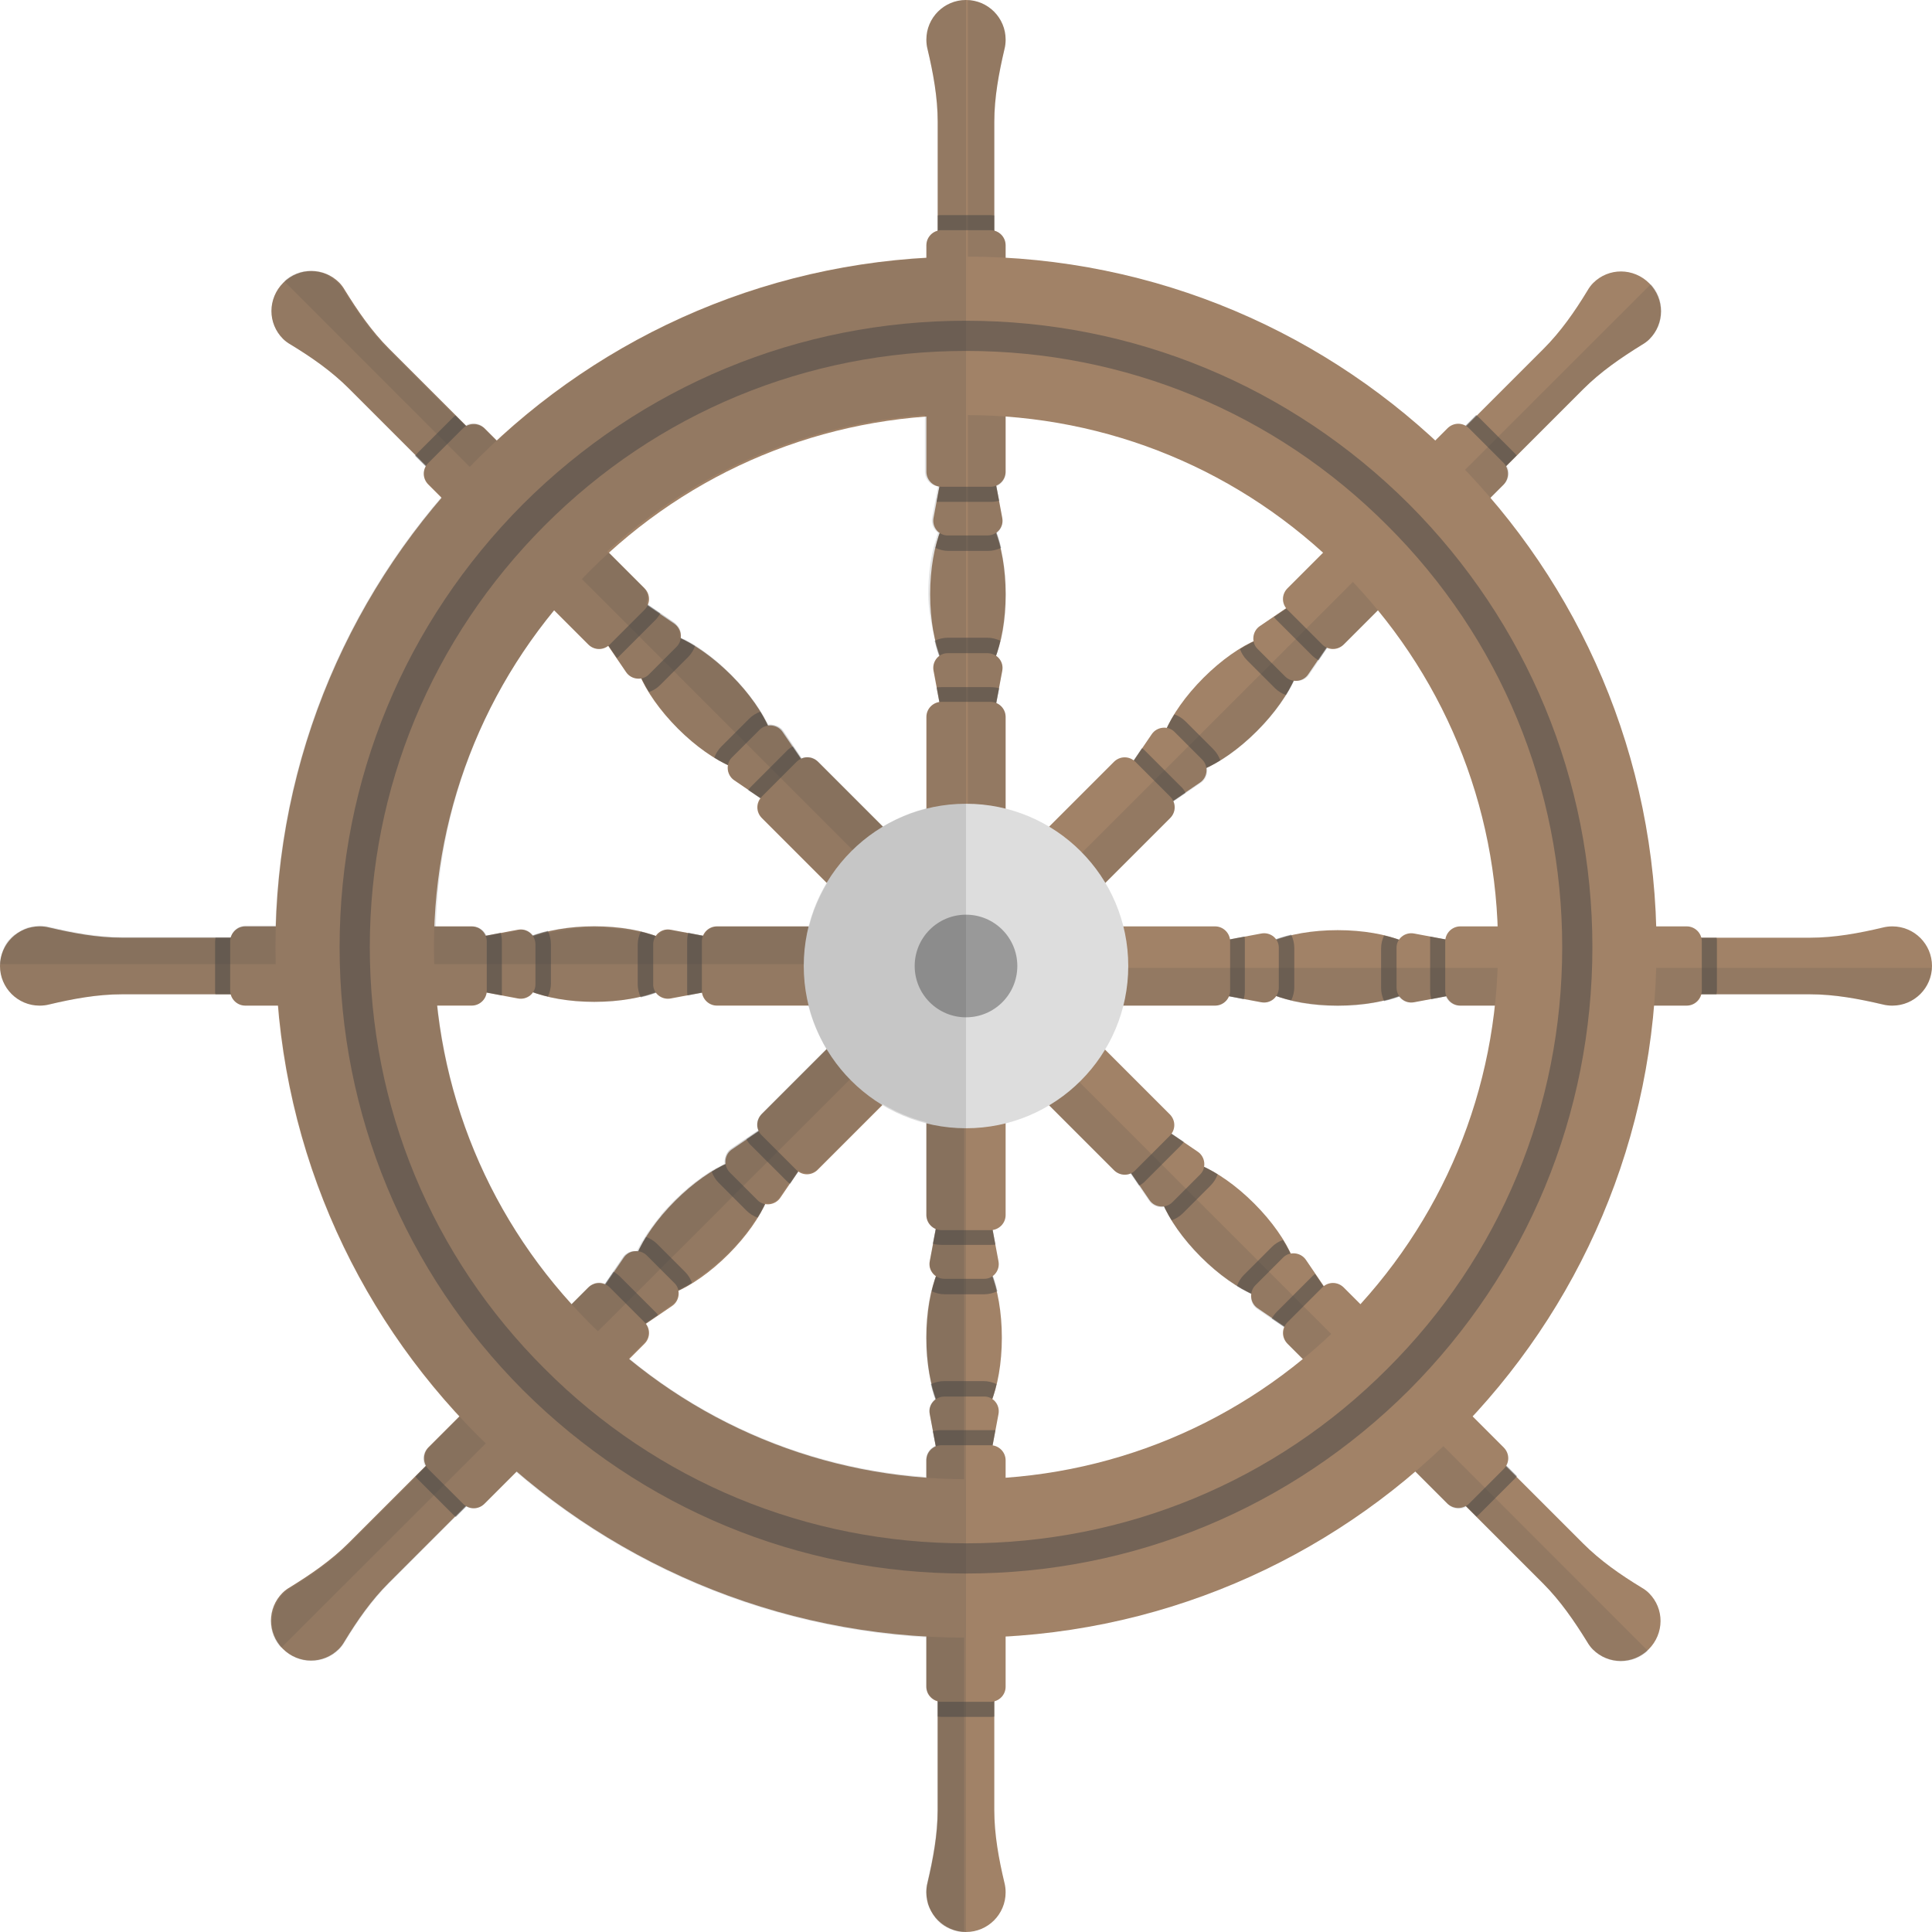 <svg xmlns="http://www.w3.org/2000/svg" viewBox="0 0 512 512" style="enable-background:new 0 0 512 512" xml:space="preserve"><style>.st0{fill:#a18267}.st1{fill:#444}.st1,.st2{opacity:.5}.st3,.st4{fill:#444}.st4{opacity:.15}</style><ellipse class="st0" cx="354.5" cy="256.5" rx="24.5" ry="10"/><path class="st0" d="M501.5 245.5c-.9 0-1.7.1-2.5.3-6.3 1.5-12.8 2.7-19.3 2.7h-33.3v15h33.3c6.5 0 12.9 1.2 19.3 2.7.8.2 1.6.3 2.5.3 5.8 0 10.5-4.7 10.5-10.5s-4.7-10.5-10.5-10.5z"/><path class="st1" d="M446.4 249.5h.6v13h-.6v1h8.5c0-.3.1-.7.1-1v-13c0-.3 0-.7-.1-1h-8.5v1z"/><g class="st2"><path class="st3" d="M335 251.3v10.4l-2-.4c2.1 1.6 5.3 2.9 9.2 3.8.5-1.1.8-2.2.8-3.5v-10.4c0-1.2-.3-2.4-.8-3.5-3.8.9-7 2.2-9.2 3.8l2-.2zm39 10.4v-10.4l2 .4c-2.1-1.6-5.3-2.9-9.2-3.8-.5 1.1-.8 2.2-.8 3.5v10.4c0 1.2.3 2.4.8 3.5 3.8-.9 7-2.2 9.2-3.8l-2 .2z"/></g><path class="st0" d="m374.8 247.4 11.2 2.1v14l-11.2 2.1c-2.5.5-4.7-1.4-4.7-3.9v-10.4c-.1-2.5 2.2-4.4 4.7-3.9z"/><path class="st1" d="M379 249.5v13c0 .8.1 1.5.3 2.3l6.6-1.3v-14l-6.9-1.3v1.3z"/><path class="st0" d="M447 266.5h-60c-2.2 0-4-1.8-4-4v-13c0-2.2 1.8-4 4-4h60c2.2 0 4 1.8 4 4v13c0 2.2-1.8 4-4 4zm-112.8-19.1-11.2 2.1v14l11.2 2.1c2.5.5 4.7-1.4 4.7-3.9v-10.4c.1-2.5-2.2-4.4-4.7-3.9z"/><path class="st1" d="M323 256.5v7l6.6 1.3c.2-.7.3-1.5.3-2.3v-13c0-.4 0-.9-.1-1.3l-6.9 1.3v7z"/><path class="st0" d="M322 266.5h-44v-21h44c2.2 0 4 1.8 4 4v13c0 2.2-1.8 4-4 4z"/><path class="st4" d="M278 256.5v10h44c1.7 0 3.1-1 3.7-2.5l8.5 1.6c1.6.3 3.1-.4 4-1.6.4.1.8.3 1.2.4.9.3 1.8.5 2.7.8 3.6.9 7.8 1.4 12.3 1.4s8.7-.5 12.3-1.4c1-.2 1.9-.5 2.7-.8.4-.1.8-.3 1.2-.4.9 1.2 2.4 1.9 4 1.6l8.5-1.6c.6 1.5 2 2.5 3.7 2.5h60c1.9 0 3.4-1.3 3.9-3h28.9c6.5 0 12.9 1.2 19.3 2.7.8.2 1.6.3 2.5.3 5.6 0 10.2-4.4 10.5-10H278z"/><ellipse class="st0" cx="157.5" cy="255.5" rx="24.5" ry="10"/><path class="st0" d="M10.5 266.5c.9 0 1.7-.1 2.5-.3 6.3-1.5 12.8-2.7 19.3-2.7h33.3v-15H32.3c-6.5 0-12.9-1.2-19.3-2.7-.8-.2-1.6-.3-2.5-.3C4.7 245.5 0 250.2 0 256s4.7 10.5 10.5 10.5z"/><path class="st1" d="M65.6 262.5H65v-13h.6v-1h-8.5c0 .3-.1.7-.1 1v13c0 .3 0 .7.1 1h8.5v-1z"/><g class="st2"><path class="st3" d="M177 260.7v-10.4l2 .4c-2.1-1.6-5.3-2.9-9.2-3.8-.5 1.1-.8 2.2-.8 3.5v10.4c0 1.2.3 2.4.8 3.5 3.8-.9 7-2.2 9.2-3.8l-2 .2zm-39-10.4v10.4l-2-.4c2.1 1.6 5.3 2.9 9.2 3.8.5-1.1.8-2.2.8-3.5v-10.4c0-1.2-.3-2.4-.8-3.5-3.8.9-7 2.2-9.2 3.8l2-.2z"/></g><path class="st0" d="m137.2 264.6-11.2-2.1v-14l11.2-2.1c2.5-.5 4.7 1.4 4.7 3.9v10.4c.1 2.5-2.2 4.4-4.7 3.9z"/><path class="st1" d="M133 262.5v-13c0-.8-.1-1.5-.3-2.3l-6.6 1.3v14l6.9 1.3v-1.3z"/><path class="st0" d="M65 245.5h60c2.2 0 4 1.8 4 4v13c0 2.2-1.8 4-4 4H65c-2.2 0-4-1.8-4-4v-13c0-2.2 1.8-4 4-4zm112.8 19.1 11.2-2.1v-14l-11.2-2.1c-2.5-.5-4.7 1.4-4.7 3.9v10.4c-.1 2.5 2.2 4.4 4.7 3.9z"/><path class="st1" d="M189 255.5v-7l-6.6-1.3c-.2.7-.3 1.5-.3 2.3v13c0 .4 0 .9.1 1.3l6.9-1.3v-7z"/><path class="st0" d="M190 245.5h44v21h-44c-2.2 0-4-1.8-4-4v-13c0-2.2 1.8-4 4-4z"/><path class="st4" d="M234 255.5v-10h-44c-1.7 0-3.1 1-3.7 2.5l-8.5-1.6c-1.6-.3-3.1.4-4 1.6-.4-.1-.8-.3-1.2-.4-.9-.3-1.8-.5-2.7-.8-3.6-.9-7.8-1.4-12.3-1.4s-8.7.5-12.3 1.4c-1 .2-1.9.5-2.7.8-.4.1-.8.3-1.2.4-.9-1.2-2.4-1.9-4-1.6l-8.5 1.6c-.6-1.5-2-2.5-3.7-2.5H65c-1.9 0-3.4 1.3-3.9 3H32.3c-6.5 0-12.9-1.2-19.3-2.7-.8-.2-1.6-.3-2.5-.3-5.6 0-10.2 4.4-10.5 10h234z"/><ellipse class="st0" cx="256.5" cy="157.5" rx="10" ry="24.5"/><path class="st0" d="M245.5 10.5c0 .9.1 1.7.3 2.5 1.5 6.3 2.7 12.8 2.7 19.3v33.3h15V32.3c0-6.5 1.2-12.9 2.7-19.3.2-.8.3-1.6.3-2.5C266.5 4.7 261.8 0 256 0s-10.5 4.7-10.5 10.5z"/><path class="st1" d="M249.5 65.6V65h13v.6h1v-8.5c-.3 0-.7-.1-1-.1h-13c-.3 0-.7 0-1 .1v8.5h1z"/><g class="st2"><path class="st3" d="M251.3 177h10.4l-.4 2c1.6-2.1 2.9-5.3 3.8-9.2-1.1-.5-2.2-.8-3.5-.8h-10.4c-1.2 0-2.4.3-3.5.8.9 3.8 2.2 7 3.8 9.2l-.2-2zm10.4-39h-10.4l.4-2c-1.6 2.1-2.9 5.3-3.8 9.2 1.1.5 2.2.8 3.5.8h10.4c1.2 0 2.4-.3 3.5-.8-.9-3.8-2.2-7-3.8-9.2l.2 2z"/></g><path class="st0" d="m247.4 137.2 2.1-11.2h14l2.1 11.2c.5 2.5-1.4 4.7-3.9 4.7h-10.4c-2.5.1-4.4-2.2-3.9-4.7z"/><path class="st1" d="M249.5 133h13c.8 0 1.5-.1 2.3-.3l-1.3-6.6h-14l-1.3 6.9h1.3z"/><path class="st0" d="M266.5 65v60c0 2.2-1.8 4-4 4h-13c-2.2 0-4-1.8-4-4V65c0-2.2 1.8-4 4-4h13c2.2 0 4 1.8 4 4zm-19.1 112.8 2.1 11.2h14l2.1-11.2c.5-2.5-1.4-4.7-3.9-4.7h-10.4c-2.5-.1-4.4 2.2-3.9 4.7z"/><path class="st1" d="M256.5 189h7l1.3-6.6c-.7-.2-1.5-.3-2.3-.3h-13c-.4 0-.9 0-1.3.1l1.3 6.9h7z"/><path class="st0" d="M266.5 190v44h-21v-44c0-2.2 1.8-4 4-4h13c2.2 0 4 1.8 4 4z"/><path class="st4" d="M256.5 234h10v-44c0-1.7-1-3.1-2.5-3.7l1.6-8.5c.3-1.6-.4-3.1-1.6-4 .1-.4.3-.8.4-1.2.3-.9.5-1.8.8-2.7.9-3.6 1.4-7.8 1.4-12.3s-.5-8.7-1.4-12.3c-.2-1-.5-1.9-.8-2.7-.1-.4-.3-.8-.4-1.2 1.2-.9 1.9-2.4 1.6-4l-1.6-8.5c1.5-.6 2.5-2 2.5-3.7V65c0-1.9-1.3-3.4-3-3.9V32.3c0-6.5 1.2-12.9 2.7-19.3.2-.8.3-1.6.3-2.5 0-5.6-4.4-10.2-10-10.5v234z"/><ellipse class="st0" cx="255.5" cy="354.5" rx="10" ry="24.5"/><path class="st0" d="M266.5 501.5c0-.9-.1-1.7-.3-2.5-1.5-6.3-2.7-12.8-2.7-19.3v-33.3h-15v33.3c0 6.5-1.2 12.9-2.7 19.3-.2.8-.3 1.6-.3 2.5 0 5.8 4.7 10.5 10.5 10.5s10.5-4.7 10.5-10.5z"/><path class="st1" d="M262.5 446.4v.6h-13v-.6h-1v8.5c.3 0 .7.1 1 .1h13c.3 0 .7 0 1-.1v-8.5h-1z"/><g class="st2"><path class="st3" d="M260.7 335h-10.4l.4-2c-1.6 2.1-2.9 5.3-3.8 9.2 1.1.5 2.2.8 3.5.8h10.4c1.2 0 2.4-.3 3.5-.8-.9-3.8-2.2-7-3.8-9.2l.2 2zm-10.4 39h10.4l-.4 2c1.6-2.1 2.9-5.3 3.8-9.2-1.1-.5-2.2-.8-3.5-.8h-10.4c-1.2 0-2.4.3-3.5.8.9 3.8 2.2 7 3.8 9.2l-.2-2z"/></g><path class="st0" d="m264.6 374.8-2.1 11.2h-14l-2.1-11.2c-.5-2.5 1.4-4.7 3.9-4.7h10.4c2.5-.1 4.4 2.2 3.9 4.7z"/><path class="st1" d="M262.5 379h-13c-.8 0-1.5.1-2.3.3l1.3 6.6h14l1.3-6.9h-1.3z"/><path class="st0" d="M245.5 447v-60c0-2.2 1.8-4 4-4h13c2.2 0 4 1.8 4 4v60c0 2.2-1.8 4-4 4h-13c-2.2 0-4-1.8-4-4zm19.1-112.8-2.1-11.2h-14l-2.1 11.2c-.5 2.5 1.4 4.7 3.9 4.7h10.4c2.5.1 4.4-2.2 3.9-4.7z"/><path class="st1" d="M255.5 323h-7l-1.3 6.6c.7.2 1.5.3 2.3.3h13c.4 0 .9 0 1.3-.1l-1.3-6.9h-7z"/><path class="st0" d="M245.5 322v-44h21v44c0 2.2-1.8 4-4 4h-13c-2.2 0-4-1.8-4-4z"/><path class="st4" d="M255.5 278h-10v44c0 1.7 1 3.1 2.5 3.7l-1.6 8.5c-.3 1.6.4 3.1 1.6 4-.1.4-.3.8-.4 1.2-.3.9-.5 1.8-.8 2.7-.9 3.6-1.4 7.8-1.4 12.3s.5 8.7 1.4 12.3c.2 1 .5 1.9.8 2.7.1.4.3.8.4 1.2-1.2.9-1.9 2.4-1.6 4l1.6 8.5c-1.5.6-2.5 2-2.5 3.7v60c0 1.9 1.3 3.4 3 3.9v28.9c0 6.5-1.2 12.9-2.7 19.3-.2.8-.3 1.6-.3 2.5 0 5.6 4.4 10.2 10 10.5V278z"/><ellipse transform="rotate(-45.001 326.003 186.708)" class="st0" cx="326" cy="186.7" rx="24.5" ry="10"/><path class="st0" d="M422.2 75c-.6.6-1.1 1.3-1.5 2-3.4 5.6-7.1 10.9-11.7 15.5l-23.6 23.6 5.3 5.3 5.3 5.3 23.6-23.6c4.6-4.6 10-8.3 15.5-11.7.7-.4 1.4-.9 2-1.5 4.1-4.1 4.1-10.7 0-14.8-4.2-4.2-10.8-4.2-14.9-.1z"/><path class="st1" d="m386 116.8.4-.4 9.2 9.2-.4.4.7.7 6-6c-.2-.3-.4-.5-.7-.8l-9.2-9.2c-.2-.2-.5-.5-.8-.7l-6 6 .8.8z"/><g class="st2"><path class="st3" d="m308.5 196.9 7.3 7.3-1.6 1.1c2.6-.4 5.8-1.7 9.2-3.8-.4-1.1-1-2.1-1.9-3l-7.3-7.3c-.9-.9-1.9-1.5-3-1.9-2.1 3.4-3.4 6.5-3.8 9.2l1.1-1.6zm35-20.3-7.3-7.3 1.6-1.1c-2.6.4-5.8 1.7-9.2 3.8.4 1.1 1 2.1 1.9 3l7.3 7.3c.9.9 1.9 1.5 3 1.9 2.1-3.4 3.4-6.5 3.8-9.2l-1.1 1.6z"/></g><path class="st0" d="m333.9 165.9 9.4-6.4 4.9 4.9 4.9 4.9-6.4 9.4c-1.4 2.1-4.4 2.3-6.1.6l-3.7-3.7-3.7-3.7c-1.6-1.6-1.4-4.6.7-6z"/><path class="st1" d="m338.4 164.4 9.2 9.2c.6.6 1.2 1 1.8 1.4l3.8-5.6-4.9-4.9-4.9-4.9-5.8 3.9c.2.3.5.6.8.9z"/><path class="st0" d="m398.5 128.4-42.4 42.4c-1.6 1.6-4.1 1.6-5.7 0l-9.2-9.2c-1.6-1.6-1.6-4.1 0-5.7l42.4-42.4c1.6-1.6 4.1-1.6 5.7 0l9.2 9.2c1.5 1.6 1.5 4.1 0 5.7zm-93.3 66.2-6.4 9.4 4.9 4.9 4.9 4.9 9.4-6.4c2.1-1.4 2.3-4.4.6-6.1l-3.7-3.7-3.7-3.7c-1.6-1.6-4.6-1.4-6 .7z"/><path class="st1" d="m303.7 209 4.9 4.9 5.6-3.8c-.4-.7-.8-1.3-1.4-1.8l-9.2-9.2c-.3-.3-.6-.6-1-.8l-3.9 5.8 5 4.9z"/><path class="st0" d="M310.1 216.8 279 247.9 264.1 233l31.1-31.1c1.6-1.6 4.1-1.6 5.7 0l9.2 9.2c1.6 1.6 1.6 4.1 0 5.7z"/><path class="st4" d="m271.9 240.8 7.1 7.1 31.1-31.1c1.2-1.2 1.5-2.9.9-4.4l7.2-4.9c1.4-.9 1.9-2.5 1.7-4 .4-.2.7-.4 1.1-.6.8-.4 1.6-.9 2.5-1.4 3.2-2 6.5-4.6 9.7-7.8 3.2-3.2 5.8-6.5 7.8-9.7.5-.8 1-1.7 1.4-2.5.2-.4.4-.7.6-1.1 1.5.3 3.1-.3 4-1.7l4.9-7.2c1.5.6 3.2.3 4.4-.9l42.4-42.4c1.3-1.3 1.5-3.3.6-4.8l2.9-2.9 17.5-17.5c4.6-4.6 10-8.3 15.5-11.7.7-.4 1.4-.9 2-1.5 4-4 4.1-10.4.3-14.5L271.9 240.8z"/><ellipse transform="rotate(-45.001 185.994 325.3)" class="st0" cx="186" cy="325.3" rx="24.5" ry="10"/><path class="st0" d="M89.8 437c.6-.6 1.1-1.3 1.5-2 3.4-5.6 7.1-10.9 11.7-15.5l23.6-23.6-5.3-5.3-5.3-5.3-23.6 23.6c-4.6 4.6-10 8.3-15.5 11.7-.7.4-1.4.9-2 1.5-4.1 4.1-4.1 10.7 0 14.8 4.2 4.2 10.8 4.2 14.9.1z"/><path class="st1" d="m126 395.2-.4.4-9.2-9.2.4-.4-.7-.7-6 6c.2.3.4.5.7.8l9.2 9.2c.2.2.5.5.8.7l6-6-.8-.8z"/><g class="st2"><path class="st3" d="m203.5 315.1-7.3-7.3 1.6-1.1c-2.6.4-5.8 1.7-9.2 3.8.4 1.1 1 2.1 1.9 3l7.3 7.3c.9.9 1.9 1.5 3 1.9 2.1-3.4 3.4-6.5 3.8-9.2l-1.1 1.6zm-35 20.3 7.3 7.3-1.6 1.1c2.6-.4 5.8-1.7 9.2-3.8-.4-1.1-1-2.1-1.9-3l-7.3-7.3c-.9-.9-1.9-1.5-3-1.9-2.1 3.4-3.4 6.5-3.8 9.2l1.1-1.6z"/></g><path class="st0" d="m178.1 346.1-9.4 6.4-4.9-4.9-4.9-4.9 6.4-9.4c1.4-2.1 4.4-2.3 6.1-.6l3.7 3.7 3.7 3.7c1.6 1.6 1.4 4.6-.7 6z"/><path class="st1" d="m173.6 347.6-9.2-9.2c-.6-.6-1.2-1-1.8-1.4l-3.8 5.6 4.9 4.9 4.9 4.9 5.8-3.9c-.2-.3-.5-.6-.8-.9z"/><path class="st0" d="m113.5 383.6 42.4-42.4c1.6-1.6 4.1-1.6 5.7 0l9.2 9.2c1.6 1.6 1.6 4.1 0 5.7l-42.4 42.4c-1.6 1.6-4.1 1.6-5.7 0l-9.2-9.2c-1.5-1.6-1.5-4.1 0-5.7zm93.3-66.2 6.4-9.4-4.9-4.9-4.9-4.9-9.4 6.4c-2.1 1.4-2.3 4.4-.6 6.1l3.7 3.7 3.7 3.7c1.6 1.6 4.6 1.4 6-.7z"/><path class="st1" d="m208.3 303-4.9-4.9-5.6 3.8c.4.7.8 1.3 1.4 1.8l9.2 9.2c.3.3.6.6 1 .8l3.9-5.8-5-4.9z"/><path class="st0" d="m201.9 295.2 31.1-31.1 14.8 14.8-31.1 31.1c-1.6 1.6-4.1 1.6-5.7 0l-9.2-9.2c-1.5-1.5-1.5-4 .1-5.6z"/><path class="st4" d="m240.1 271.2-7.1-7.1-31.1 31.1c-1.2 1.2-1.5 2.9-.9 4.4l-7.2 4.9c-1.4.9-1.9 2.5-1.7 4-.4.2-.7.4-1.1.6-.8.4-1.6.9-2.5 1.4-3.2 2-6.5 4.6-9.7 7.8-3.2 3.2-5.8 6.5-7.8 9.7-.5.8-1 1.7-1.4 2.5-.2.4-.4.7-.6 1.1-1.5-.3-3.1.3-4 1.7l-4.9 7.2c-1.5-.6-3.2-.3-4.4.9l-42.4 42.4c-1.3 1.3-1.5 3.3-.6 4.8l-2.9 2.9L92.3 409c-4.6 4.6-10 8.3-15.5 11.7-.7.4-1.4.9-2 1.5-4 4-4.1 10.4-.3 14.5l165.6-165.5z"/><ellipse transform="rotate(-45.001 186.702 186)" class="st0" cx="186.7" cy="186" rx="10" ry="24.5"/><path class="st0" d="M75 89.8c.6.6 1.3 1.1 2 1.5 5.6 3.4 10.9 7.1 15.5 11.7l23.6 23.6 5.3-5.3 5.3-5.3-23.6-23.6c-4.6-4.6-8.3-10-11.7-15.5-.4-.7-.9-1.4-1.5-2-4.1-4.1-10.7-4.1-14.8 0-4.2 4.2-4.2 10.8-.1 14.9z"/><path class="st1" d="m116.8 126-.4-.4 9.2-9.2.4.4.7-.7-6-6c-.3.2-.5.4-.8.7l-9.2 9.2c-.2.2-.5.5-.7.8l6 6 .8-.8z"/><g class="st2"><path class="st3" d="m196.9 203.5 7.3-7.3 1.1 1.6c-.4-2.6-1.7-5.8-3.8-9.2-1.1.4-2.1 1-3 1.9l-7.3 7.3c-.9.9-1.5 1.9-1.9 3 3.4 2.1 6.5 3.4 9.2 3.8l-1.6-1.1zm-20.3-35-7.3 7.3-1.1-1.6c.4 2.6 1.7 5.8 3.8 9.2 1.1-.4 2.1-1 3-1.9l7.3-7.3c.9-.9 1.5-1.9 1.9-3-3.4-2.1-6.5-3.4-9.2-3.8l1.6 1.1z"/></g><path class="st0" d="m165.9 178.1-6.4-9.4 4.9-4.9 4.9-4.9 9.4 6.4c2.1 1.4 2.3 4.4.6 6.1l-3.7 3.7-3.7 3.7c-1.6 1.6-4.6 1.4-6-.7z"/><path class="st1" d="m164.4 173.6 9.2-9.2c.6-.6 1-1.2 1.4-1.8l-5.6-3.8-4.9 4.9-4.9 4.9 3.9 5.8c.3-.2.6-.5.9-.8z"/><path class="st0" d="m128.4 113.5 42.4 42.4c1.6 1.6 1.6 4.1 0 5.7l-9.2 9.2c-1.6 1.6-4.1 1.6-5.7 0l-42.4-42.4c-1.6-1.6-1.6-4.1 0-5.7l9.2-9.2c1.6-1.5 4.1-1.5 5.7 0zm66.2 93.3 9.4 6.4 4.9-4.9 4.9-4.9-6.4-9.4c-1.4-2.1-4.4-2.3-6.1-.6l-3.7 3.7-3.7 3.7c-1.6 1.6-1.4 4.6.7 6z"/><path class="st1" d="m209 208.3 4.9-4.9-3.8-5.6c-.7.4-1.3.8-1.8 1.4l-9.2 9.2c-.3.3-.6.6-.8 1l5.8 3.9 4.9-5z"/><path class="st0" d="m216.8 201.9 31.1 31.1-14.9 14.9-31.1-31.1c-1.6-1.6-1.6-4.1 0-5.7l9.2-9.2c1.6-1.6 4.1-1.6 5.7 0z"/><path class="st4" d="m240.8 240.1 7.1-7.1-31.1-31.1c-1.2-1.2-2.9-1.5-4.4-.9l-4.9-7.2c-.9-1.4-2.5-1.9-4-1.7-.2-.4-.4-.7-.6-1.1-.4-.8-.9-1.6-1.4-2.5-2-3.2-4.6-6.5-7.8-9.7-3.2-3.2-6.5-5.8-9.7-7.8-.8-.5-1.7-1-2.5-1.4-.4-.2-.7-.4-1.1-.6.3-1.5-.3-3.1-1.7-4l-7.2-4.9c.6-1.5.3-3.2-.9-4.4l-42.4-42.4c-1.3-1.3-3.3-1.5-4.8-.6l-2.9-2.9L103 92.3c-4.6-4.6-8.3-10-11.7-15.5-.4-.7-.9-1.4-1.5-2-4-4-10.4-4.1-14.5-.3l165.5 165.6z"/><ellipse transform="rotate(-45.001 325.294 326.009)" class="st0" cx="325.3" cy="326" rx="10" ry="24.5"/><path class="st0" d="M437 422.2c-.6-.6-1.3-1.1-2-1.5-5.6-3.4-10.9-7.1-15.5-11.7l-23.6-23.6-5.3 5.3-5.3 5.3 23.6 23.6c4.6 4.6 8.3 10 11.7 15.5.4.7.9 1.4 1.5 2 4.1 4.1 10.7 4.1 14.8 0 4.2-4.2 4.2-10.8.1-14.9z"/><path class="st1" d="m395.2 386 .4.4-9.2 9.2-.4-.4-.7.7 6 6c.3-.2.5-.4.8-.7l9.2-9.2c.2-.2.5-.5.7-.8l-6-6-.8.8z"/><g class="st2"><path class="st3" d="m315.1 308.5-7.3 7.3-1.1-1.6c.4 2.6 1.7 5.8 3.8 9.2 1.1-.4 2.1-1 3-1.9l7.3-7.3c.9-.9 1.5-1.9 1.9-3-3.4-2.1-6.5-3.4-9.2-3.8l1.6 1.1zm20.3 35 7.3-7.3 1.1 1.6c-.4-2.6-1.7-5.8-3.8-9.2-1.1.4-2.1 1-3 1.9l-7.3 7.3c-.9.9-1.5 1.9-1.9 3 3.4 2.1 6.5 3.4 9.2 3.8l-1.6-1.1z"/></g><path class="st0" d="m346.1 333.9 6.4 9.4-4.9 4.9-4.9 4.9-9.4-6.4c-2.1-1.4-2.3-4.4-.6-6.1l3.7-3.7 3.7-3.7c1.6-1.6 4.6-1.4 6 .7z"/><path class="st1" d="m347.6 338.4-9.2 9.2c-.6.6-1 1.2-1.4 1.8l5.6 3.8 4.9-4.9 4.9-4.9-3.9-5.8c-.3.2-.6.5-.9.8z"/><path class="st0" d="m383.6 398.5-42.4-42.4c-1.6-1.6-1.6-4.1 0-5.7l9.2-9.2c1.6-1.6 4.1-1.6 5.7 0l42.4 42.4c1.6 1.6 1.6 4.1 0 5.7l-9.2 9.2c-1.6 1.5-4.1 1.5-5.7 0zm-66.2-93.3-9.4-6.4-4.9 4.9-4.9 4.9 6.4 9.4c1.4 2.1 4.4 2.3 6.1.6l3.7-3.7 3.7-3.7c1.6-1.6 1.4-4.6-.7-6z"/><path class="st1" d="m303 303.7-4.9 4.9 3.8 5.6c.7-.4 1.3-.8 1.8-1.4l9.2-9.2c.3-.3.6-.6.8-1l-5.8-3.9-4.9 5z"/><path class="st0" d="M295.2 310.1 264.1 279l14.8-14.8 31.1 31.1c1.6 1.6 1.6 4.1 0 5.7l-9.2 9.2c-1.5 1.5-4 1.5-5.6-.1z"/><path class="st4" d="m271.2 271.9-7.1 7.1 31.1 31.1c1.2 1.2 2.9 1.5 4.4.9l4.9 7.2c.9 1.4 2.5 1.9 4 1.7.2.4.4.7.6 1.1.4.8.9 1.6 1.4 2.5 2 3.2 4.6 6.5 7.8 9.7 3.2 3.2 6.5 5.8 9.7 7.8.8.5 1.7 1 2.5 1.4.4.2.7.4 1.1.6-.3 1.5.3 3.1 1.7 4l7.2 4.9c-.6 1.5-.3 3.2.9 4.4l42.4 42.4c1.3 1.3 3.3 1.5 4.8.6l2.9 2.9 17.5 17.5c4.6 4.6 8.3 10 11.7 15.5.4.7.9 1.4 1.5 2 4 4 10.4 4.1 14.5.3L271.2 271.9z"/><circle cx="256" cy="256" r="43" style="fill:#ddd"/><path class="st0" d="M256 110c37.7 0 73.1 14.7 99.7 41.3 26.6 26.6 41.3 62 41.3 99.7s-14.7 73.1-41.3 99.7c-26.6 26.6-62 41.3-99.7 41.3s-73.1-14.7-99.7-41.3c-26.6-26.6-41.3-62-41.3-99.7s14.7-73.1 41.3-99.7c26.6-26.6 62-41.3 99.7-41.3m0-42C154.9 68 73 149.9 73 251s81.9 183 183 183 183-81.9 183-183S357.1 68 256 68z"/><path d="M256 417c-44.3 0-86-17.3-117.4-48.6C107.3 337 90 295.3 90 251c0-44.3 17.3-86 48.6-117.4C170 102.3 211.7 85 256 85c44.3 0 86 17.3 117.4 48.6C404.7 165 422 206.7 422 251c0 44.3-17.3 86-48.6 117.4C342 399.7 300.3 417 256 417zm0-324c-42.2 0-81.9 16.4-111.7 46.3S98 208.8 98 251s16.4 81.9 46.3 111.7C174.1 392.6 213.8 409 256 409s81.9-16.4 111.7-46.3C397.6 332.9 414 293.2 414 251s-16.4-81.9-46.3-111.7C337.9 109.4 298.2 93 256 93z" style="fill:#736356"/><circle cx="256" cy="256" r="13.6" style="fill:#999"/><path class="st4" d="M245.5 10.5c0 .9.1 1.7.3 2.5 1.5 6.3 2.7 12.8 2.7 19.3v28.9c-1.7.4-3 2-3 3.9v3.3c-43.9 2.5-83.6 20.4-113.9 48.5l-3.3-3.3c-.2-.2-.4-.3-.6-.5-.1 0-.2-.1-.2-.1-.1-.1-.3-.2-.4-.2-.1 0-.2-.1-.3-.1-.1 0-.2-.1-.4-.1-.1 0-.2-.1-.4-.1h-.9c-.6 0-1.2.2-1.8.5l-2.9-2.9-17.5-17.5c-4.6-4.6-8.3-10-11.7-15.5-.4-.7-.9-1.4-1.5-2-.3-.3-.5-.5-.8-.7-.1-.1-.2-.1-.3-.2-.2-.1-.4-.3-.5-.4-.1-.1-.3-.2-.4-.2-.2-.1-.3-.2-.5-.3 0-.3-.2-.3-.4-.4-.1-.1-.3-.1-.4-.2-.2-.1-.4-.1-.6-.2-.1 0-.2-.1-.4-.1-.2-.1-.4-.1-.6-.2-.1 0-.2-.1-.3-.1-.2 0-.5-.1-.7-.1h-.2c-.3 0-.5 0-.8-.1h-1.2c-.3.1-.6.1-.9.1h-.1c-.3.1-.6.1-.9.2-1.7.5-3.4 1.4-4.7 2.8-4.1 4.1-4.1 10.7 0 14.8.6.6 1.3 1.1 2 1.5 5.6 3.4 10.9 7.1 15.5 11.7l20.4 20.4c-.9 1.5-.7 3.5.6 4.8l3.5 3.5C90.6 162.4 74.3 202 73 245.3h-8c-.3 0-.5 0-.7.1-.1 0-.2 0-.3.1-.1 0-.3.1-.4.1-.1 0-.2.1-.3.1-.1.1-.2.1-.3.2-.1.1-.2.1-.3.2l-.2.2-.3.3s0 .1-.1.1c-.4.5-.7 1-.9 1.6H32.3c-6.5 0-12.9-1.2-19.3-2.7-.8-.2-1.6-.3-2.5-.3-.4 0-.7 0-1.1.1-.1 0-.2 0-.4.1-.2 0-.4.1-.7.1-.2 0-.3.1-.5.1s-.4.1-.5.1c-.2.1-.3.1-.5.2-.1.1-.3.1-.4.2l-.6.3c-.1.1-.2.1-.3.2l-.6.3c-.1.1-.2.1-.3.2-.2.1-.4.3-.6.4-.1 0-.1.1-.2.1-.2.2-.4.3-.6.5l-.1.1-.6.6-.1.1c-.2.2-.4.5-.6.7v.1c-.2.3-.4.5-.5.8-.8 1.7-1.3 3.5-1.3 5.4 0 5.8 4.7 10.5 10.5 10.5.9 0 1.7-.1 2.5-.3 6.3-1.5 12.8-2.7 19.3-2.7h28.9c.4 1.7 2 3 3.9 3h8.7c3.5 41.9 21.1 79.8 48.1 108.9l-8.3 8.3c-.2.2-.3.4-.5.6 0 .1-.1.1-.1.2-.1.1-.2.3-.2.4 0 .1-.1.2-.1.3 0 .1-.1.2-.1.4 0 .1-.1.2-.1.4v.9c0 .6.2 1.2.5 1.8l-2.9 2.9-17.5 17.5c-4.6 4.6-10 8.3-15.5 11.7-.7.4-1.4.9-2 1.5-.3.3-.5.5-.7.8-.1.1-.2.2-.2.3-.1.2-.3.3-.4.5-.1.1-.2.3-.2.4-.1.2-.2.3-.3.5-.1.2-.2.3-.2.5-.1.1-.1.3-.2.4-.1.2-.1.4-.2.6 0 .1-.1.2-.1.4-.1.2-.1.4-.2.6 0 .1-.1.2-.1.3 0 .2-.1.5-.1.7v.2c0 .3 0 .5-.1.8v1.2c0 .3.1.6.1.9v.1c.1.3.1.6.2.9.5 1.7 1.4 3.4 2.7 4.7 4.1 4.1 10.7 4.1 14.8 0 .6-.6 1.1-1.3 1.5-2 3.4-5.6 7.1-10.9 11.7-15.5l17.5-17.5 2.9-2.9c1.5.9 3.5.7 4.8-.6l8.5-8.5c29.5 25.3 67.2 41.4 108.6 43.8V447c0 .3 0 .5.1.7 0 .1 0 .2.1.3 0 .1.1.3.1.4 0 .1.1.2.1.3.1.1.1.2.2.3.1.1.1.2.2.3l.2.2.3.3s.1 0 .1.1c.5.4 1 .7 1.6.9v28.9c0 6.5-1.2 12.9-2.7 19.3-.2.8-.3 1.6-.3 2.5 0 .4 0 .7.1 1.1 0 .1 0 .2.1.4 0 .2.1.4.1.7 0 .2.1.3.1.5s.1.4.1.5c.1.2.1.3.2.5.1.1.1.3.2.4l.3.6c.1.1.1.2.2.3l.3.6c.1.1.1.2.2.3.1.2.3.4.4.6 0 .1.1.1.1.2.2.2.3.4.5.6l.1.1.6.6.1.1c.2.2.5.4.7.6h.1c.3.2.5.4.8.5 1.6.9 3.4 1.4 5.3 1.4V0c-5.8 0-10.5 4.7-10.5 10.5zm-98.6 151.2 9.1 9.1c1.4 1.4 3.7 1.5 5.2.3l4.8 7c.9 1.4 2.5 1.9 4 1.7.1.1.1.2.2.3l.3.6.6 1.2c.1.2.3.4.4.7.2.3.3.6.5.8 2 3.2 4.6 6.5 7.7 9.7 3.2 3.2 6.5 5.8 9.7 7.7.3.2.6.3.8.5.2.1.5.3.7.4l1.2.6.6.3c.1.1.2.1.3.2-.3 1.5.3 3.1 1.7 4l7 4.8c-1.2 1.6-1.1 3.8.3 5.2l17.2 17.2c-2.1 3.6-3.8 7.4-4.8 11.6H190c-.2 0-.5 0-.7.1-.1 0-.1 0-.2.1-.2 0-.3.1-.5.1-.1 0-.1.1-.2.1-.2.1-.3.2-.5.3 0 0-.1 0-.1.1-.2.1-.3.3-.5.4l-.2.2c-.1.1-.2.2-.2.3-.1.1-.1.2-.2.3-.1.1-.1.2-.2.3 0 .1-.1.2-.1.3l-2-.4-6.5-1.2c-.3-.1-.5-.1-.8-.1h-.2c-.2 0-.5 0-.7.1-.1 0-.1 0-.2.1-.2.1-.3.1-.5.2-.1 0-.2.1-.3.2-.1.1-.2.1-.3.2-.2.1-.4.3-.5.5l-.1.1c-.1.1-.2.2-.3.4-.4-.1-.8-.3-1.2-.4-2.5-.8-5.4-1.4-8.5-1.7h-.1c-1-.1-2-.2-3.1-.3h-.2c-1.1-.1-2.1-.1-3.2-.1s-2.2 0-3.2.1h-.2c-1 .1-2.1.1-3.1.3h-.1c-3.1.4-6 1-8.5 1.7-.4.1-.8.3-1.2.4-.1-.1-.2-.3-.3-.4l-.1-.1-.5-.5c-.1-.1-.2-.1-.3-.2-.1-.1-.2-.1-.3-.2-.2-.1-.3-.1-.5-.2-.1 0-.1 0-.2-.1-.2-.1-.5-.1-.7-.1h-.2c-.3 0-.5 0-.8.1l-8.5 1.6c0-.1-.1-.2-.1-.3-.1-.1-.1-.2-.2-.3-.1-.1-.1-.2-.2-.3-.1-.1-.2-.2-.2-.3l-.2-.2c-.2-.2-.3-.3-.5-.4 0 0-.1 0-.1-.1-.2-.1-.3-.2-.5-.3-.1 0-.1-.1-.2-.1-.2-.1-.3-.1-.5-.1-.1 0-.1 0-.2-.1-.2 0-.5-.1-.7-.1h-9.9c.8-31 11.9-60.2 31.4-83.9zM166.5 332c-.2.1-.4.3-.6.4-.1 0-.1.1-.2.1-.2.2-.4.4-.5.6l-2.6 3.8-2.3 3.3c-.1 0-.2-.1-.3-.1-.1 0-.3-.1-.4-.1-.1 0-.2 0-.3-.1h-.7c-.2 0-.4 0-.6.1h-.1c-.2 0-.4.1-.5.2-.1 0-.1.1-.2.1-.2.1-.3.1-.4.2-.1 0-.1.1-.2.1-.2.1-.4.3-.6.5l-4.5 4.5c-20.1-22.1-32.4-49.6-35.6-79.2h9.2c2 0 3.7-1.5 3.9-3.5l.4.1 7.9 1.5c1.6.3 3.1-.4 4-1.6.4.1.8.3 1.2.4.9.3 1.8.5 2.7.8 3.6.9 7.8 1.4 12.3 1.4s8.7-.5 12.3-1.4c1-.2 1.9-.5 2.7-.8.4-.1.8-.3 1.2-.4.9 1.2 2.4 1.9 4 1.6l8.3-1.6c.3 1.9 1.9 3.5 3.9 3.5h24.3c1 4.1 2.7 8 4.8 11.6l-17.2 17.2c-.2.2-.3.4-.5.6 0 .1-.1.1-.1.2-.1.1-.2.3-.2.4 0 .1-.1.1-.1.2-.1.2-.1.3-.2.5v.1c0 .2-.1.4-.1.6v.7c0 .1 0 .2.1.3 0 .1.1.3.1.4 0 .1.1.2.1.3l-7.2 4.9c-.2.2-.4.3-.6.5 0 .1-.1.1-.1.2-.2.2-.3.4-.4.6 0 .1-.1.1-.1.2-.1.2-.1.3-.2.5 0 .1-.1.2-.1.3 0 .1 0 .2-.1.3 0 .2-.1.5-.1.7v.7c-.1.1-.2.1-.4.2s-.4.2-.5.3c-.1 0-.1.1-.2.1-.3.2-.7.4-1 .5-.2.1-.4.2-.7.4-.3.2-.6.3-.9.5-.1.1-.2.1-.3.2-.2.1-.4.3-.6.4-.4.3-.8.5-1.2.8-.2.1-.3.2-.5.4-.5.3-.9.7-1.4 1-.2.1-.3.3-.5.4l-1.5 1.2-.2.2c-.5.4-1 .9-1.6 1.4l-.4.4c-.5.5-1.1 1-1.6 1.5s-1 1.1-1.5 1.6l-.4.4c-.5.5-.9 1-1.4 1.6 0 .1-.1.1-.1.2l-1.2 1.5c-.1.2-.3.3-.4.5-.3.5-.7.9-1 1.4-.1.2-.2.3-.4.5-.3.4-.6.8-.8 1.2-.1.2-.3.4-.4.6-.1.1-.1.2-.2.3-.1.1-.1.2-.1.2-.1.2-.2.4-.4.6-.1.2-.3.4-.4.7-.1.2-.3.5-.4.7 0 .1-.1.2-.1.2 0 .1-.1.1-.1.2-.1.2-.2.4-.3.5-.1.1-.1.2-.2.4h-.7c-.2 0-.5 0-.7.1-.1 0-.2 0-.3.1-.1 0-.2.1-.3.1-.2.1-.3.1-.5.2.4-.2.4-.1.3-.1zm79.1 25.7v.2c.1 1 .1 2.1.3 3.1v.1c.2 2 .6 4 1 5.8.2 1 .5 1.9.8 2.7.1.4.3.8.4 1.2-.1.1-.3.2-.4.3l-.1.1-.5.5c-.1.1-.1.2-.2.3-.1.1-.1.2-.2.3-.1.2-.1.3-.2.5 0 .1 0 .1-.1.2-.1.2-.1.5-.1.7v.2c0 .3 0 .5.1.8l1.6 8.5c-.1 0-.2.1-.3.1-.1.1-.2.1-.3.2-.1.1-.2.1-.3.2-.1.1-.2.2-.3.2l-.2.2c-.2.2-.3.3-.4.5 0 0 0 .1-.1.1-.1.2-.2.3-.3.5 0 .1-.1.1-.1.2-.1.2-.1.3-.1.5 0 .1 0 .1-.1.2 0 .2-.1.5-.1.7v4.6c-29-2.1-56.3-13-78.8-31.5l4.1-4.1c1.4-1.4 1.5-3.7.3-5.2l7-4.8c1.4-.9 1.9-2.5 1.7-4 .1-.1.2-.1.3-.2l.6-.3 1.2-.6c.2-.1.4-.3.7-.4.3-.2.6-.3.8-.5 3.2-2 6.5-4.6 9.7-7.7 3.2-3.2 5.8-6.5 7.7-9.7.2-.3.3-.6.5-.8.1-.2.3-.5.4-.7l.6-1.2.3-.6c.1-.1.1-.2.2-.3 1.5.3 3.1-.3 4-1.7l2.5-3.7 2.3-3.3c1.6 1.2 3.8 1.1 5.2-.3l17.2-17.2c3.6 2.1 7.4 3.8 11.6 4.8V322c0 .2 0 .5.1.7 0 .1 0 .1.1.2 0 .2.1.3.1.5 0 .1.1.1.1.2.1.2.2.3.3.5 0 0 0 .1.1.1.1.2.3.3.4.5l.2.2.3.3c.1.1.2.1.3.2.1.1.2.1.3.2.1 0 .2.1.3.1l-1.6 8.5c-.1.3-.1.5-.1.8v.2c0 .2 0 .5.1.7 0 .1 0 .1.1.2.1.2.1.3.2.5 0 .1.1.2.2.3.1.1.1.2.2.3.1.2.3.4.5.5l.1.1c.1.1.2.2.4.3-.1.4-.3.8-.4 1.2-.3.9-.5 1.8-.8 2.7-.4 1.8-.8 3.7-1 5.8v.1c-.1 1-.2 2-.3 3.1v.2c-.1 1.1-.1 2.1-.1 3.2s-.1 2.3 0 3.3zm2.3-187.9c.2 1 .5 1.9.8 2.7.1.4.3.8.4 1.2-1.2.9-1.9 2.4-1.6 4l1.5 7.9.1.4c-1.9.3-3.5 1.9-3.5 3.9v24.3c-4.1 1-8 2.7-11.6 4.8l-17.2-17.2c-.2-.2-.4-.3-.6-.5-.1 0-.1-.1-.2-.1-.1-.1-.3-.2-.4-.2-.1 0-.1-.1-.2-.1-.2-.1-.3-.1-.5-.2h-.1c-.2 0-.4-.1-.6-.1h-.7c-.1 0-.2 0-.3.1-.1 0-.3.1-.4.1-.1 0-.2.1-.3.1l-4.9-7.2c-.2-.2-.3-.4-.5-.6-.1 0-.1-.1-.2-.1-.2-.2-.4-.3-.6-.4-.1 0-.1-.1-.2-.1-.2-.1-.3-.1-.5-.2-.1 0-.2-.1-.3-.1-.1 0-.2 0-.3-.1-.2 0-.5-.1-.7-.1h-.7c-.1-.1-.1-.2-.2-.4s-.2-.4-.3-.5c0-.1-.1-.1-.1-.2-.2-.3-.3-.6-.5-.9-.1-.2-.3-.4-.4-.7-.1-.2-.2-.4-.4-.6 0-.1-.1-.1-.1-.2-.1-.1-.1-.2-.2-.3-.1-.2-.3-.4-.4-.6-.3-.4-.5-.8-.8-1.2-.1-.2-.2-.3-.4-.5-.3-.5-.7-.9-1-1.4-.1-.2-.3-.3-.4-.5l-1.2-1.5-.2-.2c-.4-.5-.9-1-1.4-1.6l-.4-.4c-.5-.5-1-1.1-1.5-1.6s-1.1-1-1.6-1.5l-.4-.4c-.5-.5-1-.9-1.6-1.4l-.2-.2-1.5-1.2c-.2-.1-.3-.3-.5-.4-.5-.3-.9-.7-1.4-1-.2-.1-.3-.2-.5-.4-.4-.3-.8-.5-1.2-.8-.2-.1-.4-.3-.6-.4-.1-.1-.2-.1-.3-.2-.2-.1-.4-.3-.7-.4-.1 0-.1-.1-.2-.1-.2-.1-.4-.3-.7-.4-.3-.2-.6-.3-.9-.5h-.2c-.1 0-.1-.1-.2-.1-.2-.1-.4-.2-.5-.3-.1-.1-.2-.1-.4-.2v-.7c0-.2 0-.5-.1-.7 0-.1 0-.2-.1-.3 0-.1-.1-.2-.1-.3-.1-.2-.1-.3-.2-.5 0-.1-.1-.1-.1-.2-.1-.2-.3-.4-.4-.6 0-.1-.1-.1-.1-.2-.2-.2-.4-.4-.6-.5l-4.2-2.9-2.9-2c0-.1.1-.2.1-.3 0-.1.1-.3.1-.4 0-.1 0-.2.1-.3v-.7c0-.2 0-.4-.1-.6v-.1c0-.2-.1-.4-.2-.5 0-.1-.1-.1-.1-.2-.1-.2-.1-.3-.2-.4 0-.1-.1-.1-.1-.2-.1-.2-.3-.4-.5-.6l-9.5-9.5c23.4-21.2 52.8-33.8 84.2-36.1v15c0 2 1.5 3.7 3.5 3.9l-1.6 8.3c-.3 1.6.4 3.1 1.6 4-.1.4-.3.8-.4 1.2-.3.9-.5 1.8-.8 2.7-.9 3.6-1.4 7.8-1.4 12.3s1 8.8 1.9 12.4z"/></svg>